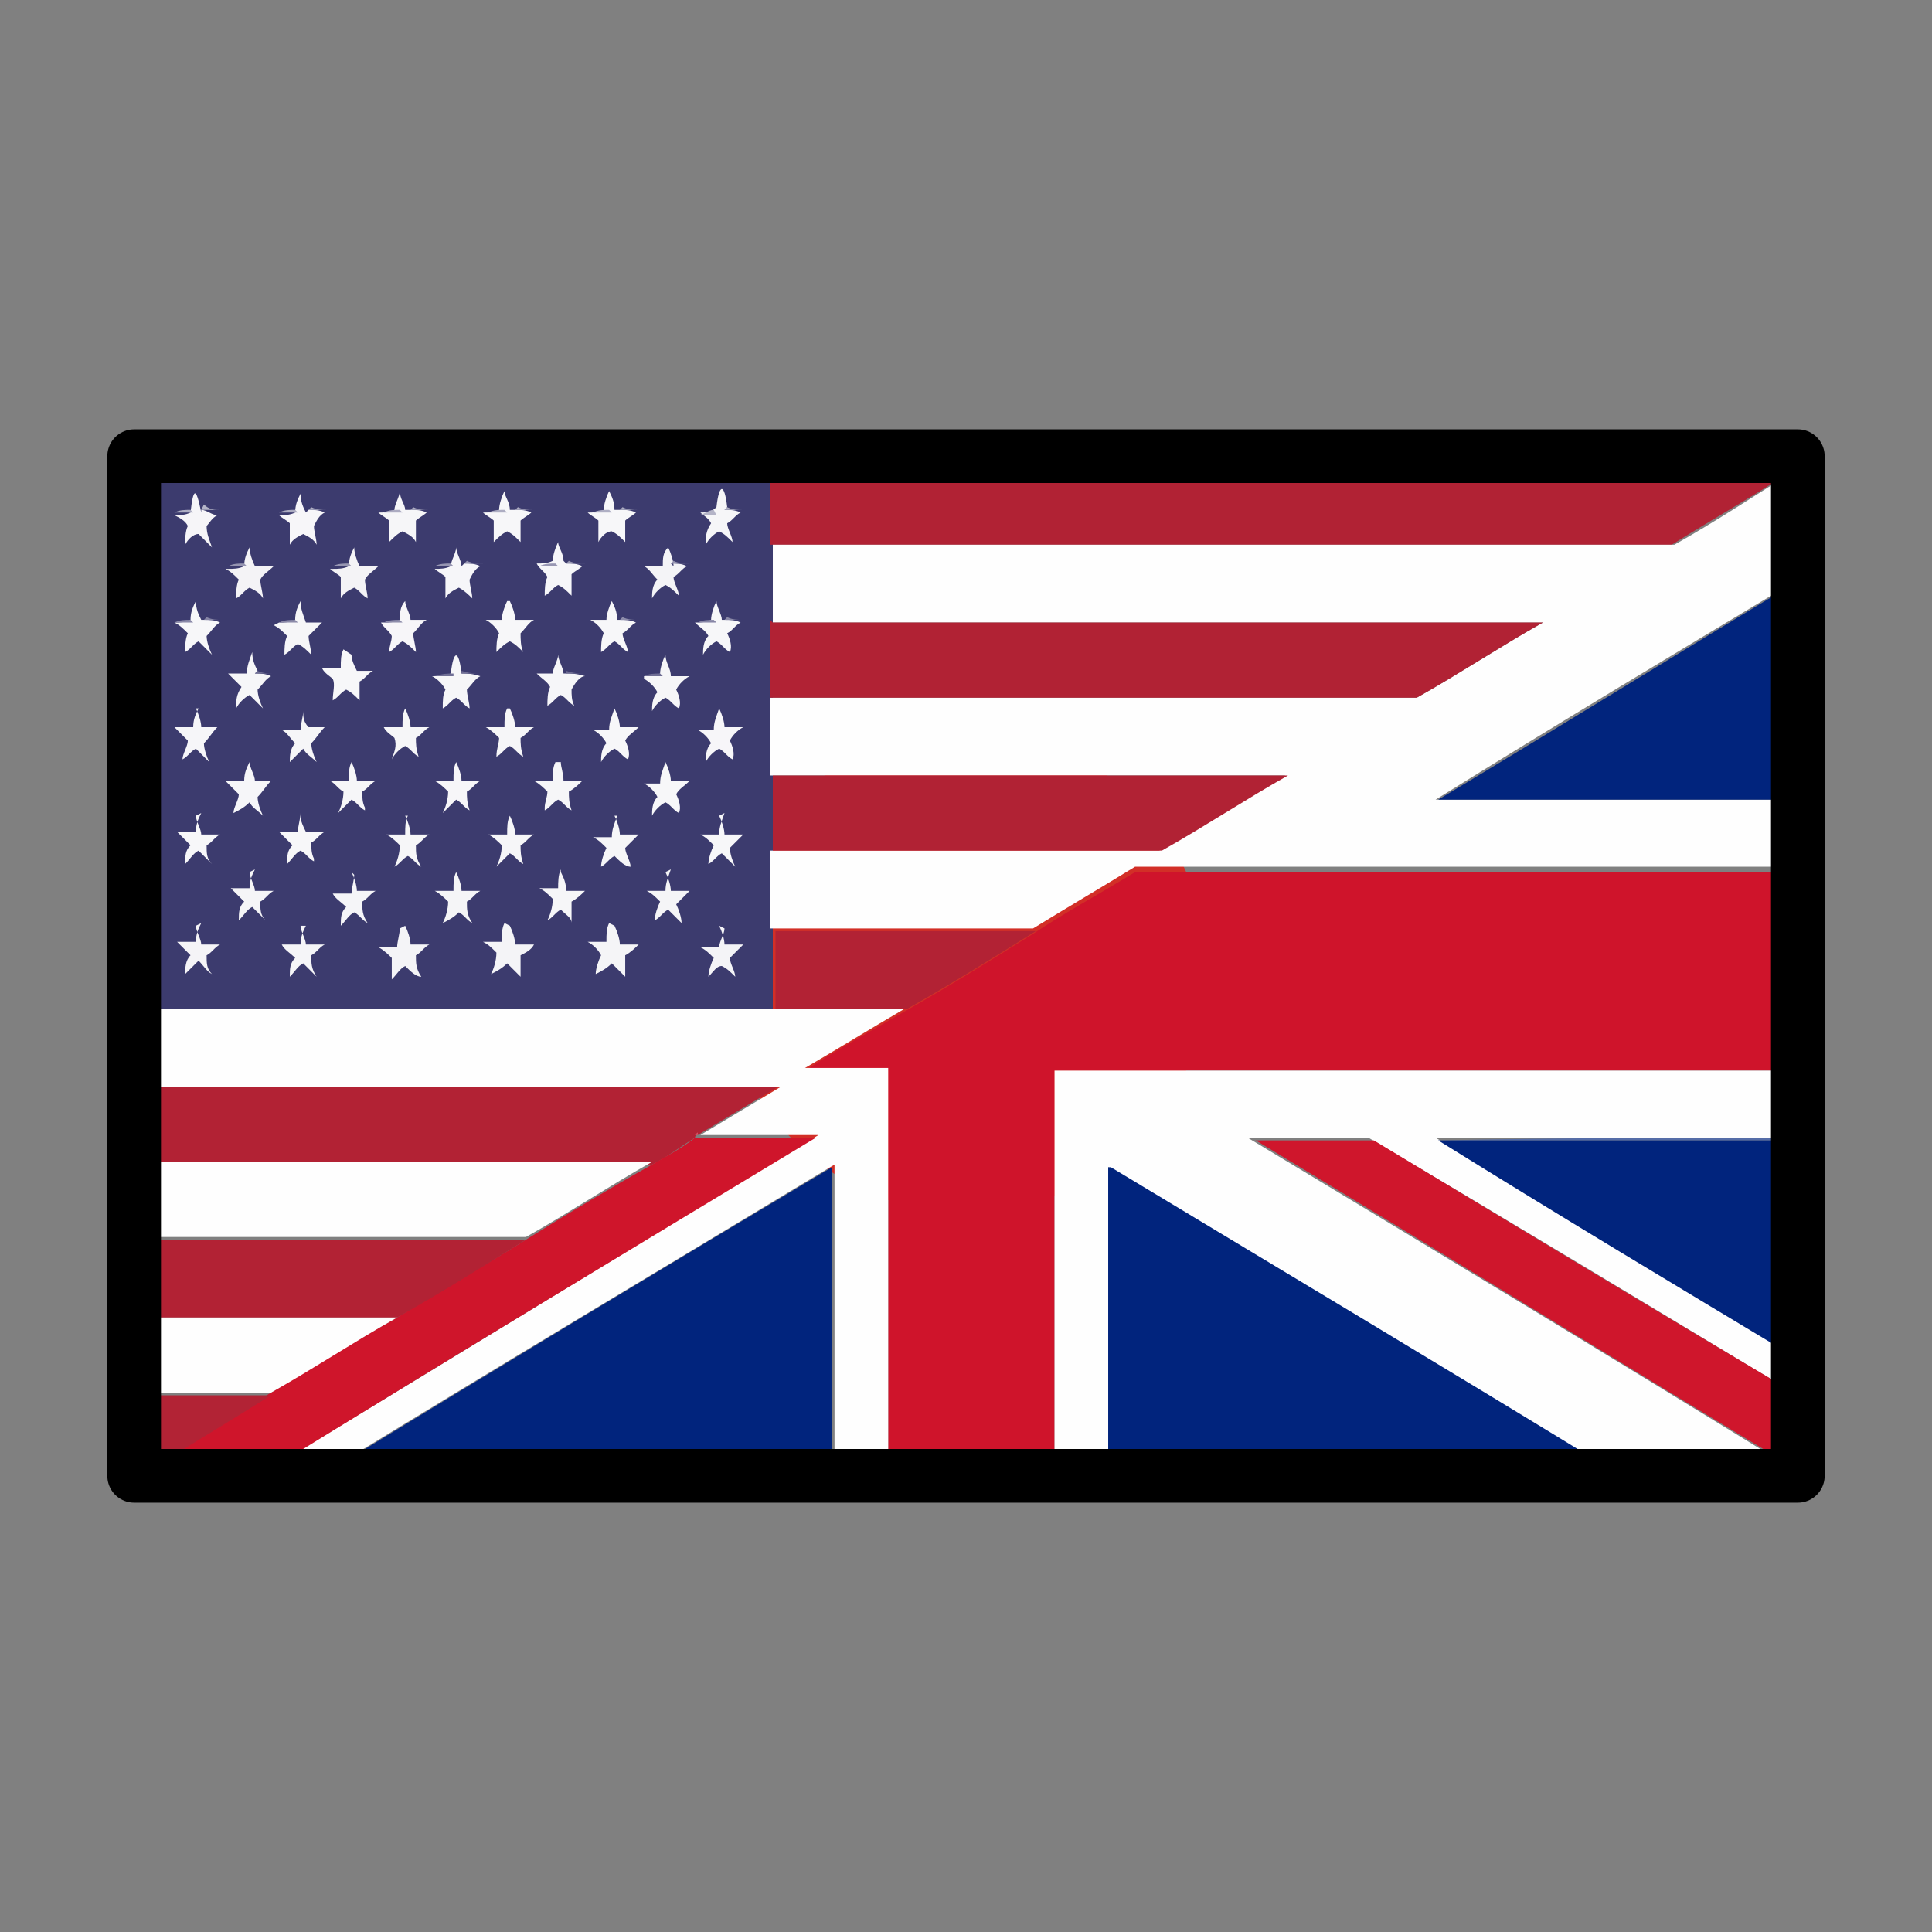 <?xml version="1.0" encoding="UTF-8"?>
<svg id="layer" xmlns="http://www.w3.org/2000/svg" version="1.1" viewBox="0 0 72 72">
  <rect x="0" y="0" width="72" height="72" fill="#808080" stroke="none"/>
  <!-- Generator: Adobe Illustrator 29.4.0, SVG Export Plug-In . SVG Version: 2.1.0 Build 152)  -->
  <defs>
    <style>
      .st0 {
        fill: #b4b4c7;
      }

      .st0, .st1, .st2, .st3, .st4, .st5, .st6, .st7, .st8, .st9, .st10, .st11, .st12, .st13, .st14, .st15, .st16, .st17, .st18, .st19, .st20, .st21, .st22, .st23, .st24, .st25, .st26, .st27, .st28, .st29, .st30, .st31, .st32, .st33, .st34, .st35, .st36, .st37, .st38, .st39, .st40, .st41, .st42, .st43, .st44 {
        fill-rule: evenodd;
      }

      .st1 {
        fill: #f6f6f9;
      }

      .st2 {
        fill: #de6272;
      }

      .st3 {
        fill: #3c3b6e;
      }

      .st4 {
        fill: #f7f7f9;
      }

      .st5 {
        fill: #01247d;
      }

      .st6 {
        fill: #8e8dab;
      }

      .st7 {
        fill: #cf162c;
      }

      .st8 {
        fill: #f4f3f6;
      }

      .st9 {
        fill: #afafc3;
      }

      .st10 {
        fill: #8d8caa;
      }

      .st11 {
        fill: #f7f6f9;
      }

      .st12 {
        fill: #fefefe;
      }

      .st45 {
        fill: #d22f27;
      }

      .st13 {
        fill: #9897b3;
      }

      .st14 {
        fill: #8b8aa8;
      }

      .st15 {
        fill: #cf152b;
      }

      .st16 {
        fill: #afafc4;
      }

      .st46 {
        fill: none;
        stroke: #000;
        stroke-linecap: round;
        stroke-linejoin: round;
        stroke-width: 2px;
      }

      .st17 {
        fill: #f5f5f8;
      }

      .st18 {
        fill: #f5f4f7;
      }

      .st19 {
        fill: #aeaec3;
      }

      .st20 {
        fill: #acacc1;
      }

      .st21 {
        fill: #6f6e94;
      }

      .st22 {
        fill: #b12234;
      }

      .st23 {
        fill: #b22335;
      }

      .st24 {
        fill: #556da8;
      }

      .st25 {
        fill: #8786a6;
      }

      .st26 {
        fill: #acabc1;
      }

      .st27 {
        fill: #f6f6f8;
      }

      .st28 {
        fill: #f4f4f7;
      }

      .st29 {
        fill: #cf142b;
      }

      .st30 {
        fill: #afaec3;
      }

      .st31 {
        fill: #717096;
      }

      .st32 {
        fill: #adadc2;
      }

      .st33 {
        fill: #f6f5f8;
      }

      .st34 {
        fill: #df6272;
      }

      .st35 {
        fill: #9594b0;
      }

      .st36 {
        fill: #8c8ba9;
      }

      .st37 {
        fill: #9796b2;
      }

      .st38 {
        fill: #9897b2;
      }

      .st39 {
        fill: #8a89a8;
      }

      .st40 {
        fill: #9695b1;
      }

      .st41 {
        fill: #b0b0c4;
      }

      .st42 {
        fill: #706f95;
      }

      .st43 {
        fill: #b22234;
      }

      .st44 {
        fill: #f5f5f7;
      }
    </style>
  </defs>
  <circle id="_日本のイースターエッグ" data-name="日本のイースターエッグ" class="st45" cx="36" cy="36.2" r="9"/>
  <g id="surface1">
    <path class="st3" d="M5.3,17.4h23.5v20.2H5.3v-20.2Z"/>
    <path class="st22" d="M28.8,17.4h38.2c-1.5,1-3.1,1.9-4.7,2.9-11.2,0-22.4,0-33.6,0v-2.9Z"/>
    <path class="st12" d="M67,17.4h0v4.2c-4.5,2.7-9,5.4-13.5,8.2,0,0,0,0-.1,0,4.6,0,9.1,0,13.7,0v2.5c-8.3,0-16.5,0-24.8,0-1.3.8-2.5,1.5-3.8,2.3h-9.8v-2.9c4.8,0,9.7,0,14.5,0,1.6-1,3.1-1.9,4.7-2.8-6.4,0-12.8,0-19.2,0v-2.9c8,0,16.1,0,24.1,0,1.6-.9,3.1-1.9,4.7-2.8-9.6,0-19.2,0-28.7,0v-2.9c11.2,0,22.4,0,33.6,0,1.6-.9,3.1-1.9,4.7-2.9Z"/>
    <path class="st33" d="M7.5,19c.2,0,.4.2.6.2-.2.1-.3.3-.4.4,0,.3.1.5.2.8-.2-.2-.3-.3-.5-.5-.2,0-.4.2-.5.4,0-.2,0-.5.1-.7-.1-.2-.3-.3-.5-.4.2,0,.4,0,.6-.1.1-.9.2-1,.4,0Z"/>
    <path class="st11" d="M11.5,19c.2,0,.4,0,.6.1-.2.1-.3.3-.4.5,0,.2.1.5.1.7-.1-.2-.3-.3-.5-.4-.2.1-.4.2-.5.4,0-.3,0-.5,0-.8-.1-.1-.3-.2-.4-.3.2,0,.4,0,.6-.1,0-.3.1-.5.2-.7,0,.3.1.5.2.7Z"/>
    <path class="st4" d="M23.1,19c.2,0,.4,0,.6.1-.1.1-.3.2-.4.3,0,.3,0,.5,0,.8-.2-.2-.3-.3-.5-.4-.2,0-.4.2-.5.4,0-.3,0-.5,0-.8-.1-.1-.3-.2-.4-.3.2,0,.4,0,.6-.1,0-.2.1-.5.2-.7.1.2.2.4.2.7Z"/>
    <path class="st27" d="M27,19c.2,0,.4,0,.6.1-.2.1-.3.3-.5.4,0,.2.2.5.2.7-.2-.2-.3-.3-.5-.4-.2.1-.4.3-.5.5,0-.3,0-.5.2-.8-.1-.2-.3-.3-.4-.4.2,0,.4,0,.6-.2.1-.9.3-.9.4,0Z"/>
    <path class="st27" d="M15.3,19c.2,0,.4,0,.6.1-.1.1-.3.2-.4.3,0,.3,0,.5,0,.8-.1-.2-.3-.3-.5-.4-.2.1-.3.2-.5.4,0-.3,0-.5,0-.8-.1-.1-.3-.2-.4-.3.2,0,.4,0,.6-.1,0-.2.2-.5.2-.7,0,.3.2.5.2.7Z"/>
    <path class="st4" d="M19.2,19c.2,0,.4,0,.6.1-.1.1-.3.2-.4.3,0,.3,0,.5,0,.8-.2-.2-.3-.3-.5-.4-.2.1-.3.2-.5.4,0-.3,0-.5,0-.8-.1-.1-.3-.2-.4-.3.2,0,.4,0,.6-.1,0-.2.1-.5.2-.7,0,.2.2.4.2.7Z"/>
    <path class="st19" d="M7.1,19c-.2,0-.4,0-.6.1,0,0,0,0,0,0,.2,0,.4,0,.7,0Z"/>
    <path class="st0" d="M7.5,19c.2,0,.5,0,.7,0,0,0,0,0,0,0-.2,0-.4,0-.6-.2Z"/>
    <path class="st20" d="M11,19c-.2,0-.4,0-.6.1,0,0,0,0,0,0,.2,0,.5,0,.7,0Z"/>
    <path class="st41" d="M11.5,19c.2,0,.4,0,.7,0,0,0,0,0,0,0-.2,0-.4,0-.6-.1Z"/>
    <path class="st26" d="M14.9,19c-.2,0-.4,0-.6.1,0,0,0,0,0,0,.2,0,.4,0,.7,0Z"/>
    <path class="st19" d="M15.3,19c.2,0,.4,0,.7,0,0,0,0,0,0,0-.2,0-.4,0-.6-.1Z"/>
    <path class="st32" d="M18.8,19c-.2,0-.4,0-.6.1,0,0,0,0,0,0,.2,0,.4,0,.7,0Z"/>
    <path class="st30" d="M19.2,19c.2,0,.5,0,.7,0,0,0,0,0,0,0-.2,0-.4,0-.6-.1Z"/>
    <path class="st16" d="M22.7,19c-.2,0-.4,0-.6.1,0,0,0,0,0,0,.2,0,.4,0,.7,0Z"/>
    <path class="st32" d="M23.1,19c.2,0,.5,0,.7,0,0,0,0,0,0,0-.2,0-.4,0-.6-.1Z"/>
    <path class="st0" d="M26.6,19c-.2,0-.4.2-.6.2,0,0,0,0,0,0,.2,0,.5,0,.7,0Z"/>
    <path class="st9" d="M27,19c.2,0,.4,0,.7,0,0,0,0,0,0,0-.2,0-.4,0-.6-.1Z"/>
    <path class="st8" d="M8.5,21.2c.2,0,.4,0,.6-.1,0-.3.1-.5.2-.7,0,.2.1.5.2.7.2,0,.5,0,.7,0-.2.2-.4.3-.5.5,0,.2.1.5.1.7-.1-.2-.3-.3-.5-.4-.2.1-.3.3-.5.4,0-.2,0-.5.1-.7-.2-.2-.3-.3-.5-.4Z"/>
    <path class="st8" d="M12.4,21.2c.2,0,.4,0,.6-.1,0-.3.1-.5.2-.7,0,.2.1.5.2.7.2,0,.5,0,.7,0-.2.2-.4.3-.5.5,0,.2.1.5.1.7-.2-.1-.3-.3-.5-.4-.2.1-.4.2-.5.4,0-.3,0-.5,0-.8-.1-.1-.3-.2-.4-.3Z"/>
    <path class="st28" d="M25,21c.2,0,.4,0,.6.1-.2.1-.3.3-.5.4,0,.2.2.5.2.7-.2-.2-.3-.3-.5-.4-.2.1-.4.3-.5.5,0-.2,0-.5.2-.7-.2-.2-.3-.4-.5-.5.2,0,.5,0,.7,0,0-.3,0-.5.2-.7.1.2.2.5.2.7Z"/>
    <path class="st1" d="M17.3,21c.2,0,.4,0,.6.1-.2.1-.3.3-.4.5,0,.2.1.5.1.7-.1-.1-.3-.3-.5-.4-.2.1-.4.2-.5.4,0-.3,0-.5,0-.8-.1-.1-.3-.2-.4-.3.2,0,.4,0,.6-.1,0-.2.2-.5.2-.7,0,.2.2.5.2.7Z"/>
    <path class="st1" d="M21.1,21c.2,0,.4,0,.6.1-.1.1-.3.2-.4.3,0,.3,0,.5,0,.8-.2-.2-.3-.3-.5-.4-.2.1-.3.3-.5.4,0-.2,0-.5.1-.7-.1-.2-.3-.3-.4-.5.2,0,.4,0,.6-.1,0-.2.1-.5.2-.7,0,.2.2.4.2.7Z"/>
    <path class="st35" d="M9.1,21c-.2,0-.4,0-.6.1,0,0,0,0,0,0,.2,0,.5,0,.7,0Z"/>
    <path class="st37" d="M13,21c-.2,0-.4,0-.6.1,0,0,0,0,0,0,.2,0,.5,0,.7,0Z"/>
    <path class="st40" d="M16.8,21c-.2,0-.4,0-.6.1,0,0,0,0,0,0,.2,0,.4,0,.7,0Z"/>
    <path class="st37" d="M17.3,21c.2,0,.4,0,.7,0,0,0,0,0,0,0-.2,0-.4,0-.6-.1Z"/>
    <path class="st13" d="M20.7,21c-.2,0-.4,0-.6.1,0,0,0,0,0,0,.2,0,.4,0,.7,0Z"/>
    <path class="st38" d="M21.1,21c.2,0,.5,0,.7,0,0,0,0,0,0,0-.2,0-.4,0-.6-.1Z"/>
    <path class="st40" d="M25,21c.2,0,.5,0,.7,0,0,0,0,0,0,0-.2,0-.4,0-.6-.1Z"/>
    <path class="st5" d="M67.1,21.6v8.2c-4.5,0-9,0-13.5,0,4.5-2.7,9-5.5,13.5-8.2Z"/>
    <path class="st4" d="M7.6,23.1c.2,0,.4,0,.6.1-.2.1-.3.3-.5.5,0,.2.1.5.2.7-.2-.2-.3-.3-.5-.5-.2.1-.3.3-.5.4,0-.2,0-.5.1-.7-.2-.2-.3-.3-.5-.4.2,0,.4,0,.6-.1,0-.3.1-.5.2-.7,0,.3.1.5.2.7Z"/>
    <path class="st27" d="M10.4,23.2c.2,0,.4,0,.6-.1,0-.3.1-.5.2-.7,0,.3.1.5.2.8.2,0,.4,0,.6,0-.2.2-.3.3-.5.5,0,.2.1.5.1.7-.2-.2-.3-.3-.5-.4-.2.1-.3.3-.5.4,0-.2,0-.5.1-.7-.2-.2-.3-.3-.5-.4Z"/>
    <path class="st4" d="M23.1,23.1c.2,0,.4,0,.6.1-.2.1-.3.3-.5.4,0,.2.2.5.2.7-.2-.1-.3-.3-.5-.4-.2.1-.3.3-.5.4,0-.2,0-.5.1-.7-.1-.2-.3-.4-.5-.5.2,0,.4,0,.6,0,0-.2.1-.5.2-.7.1.2.2.4.2.7Z"/>
    <path class="st4" d="M27,23.1c.2,0,.4,0,.6.1-.2.1-.3.3-.5.4.1.2.2.5.1.7-.2-.1-.3-.3-.5-.4-.2.1-.4.3-.5.5,0-.2,0-.5.2-.7-.1-.2-.3-.3-.5-.5.2,0,.4,0,.6-.1,0-.2.1-.5.2-.7,0,.2.2.5.2.7Z"/>
    <path class="st11" d="M14.3,23.2c.2,0,.4,0,.6-.1,0-.2,0-.5.2-.7,0,.2.2.5.2.7.2,0,.4,0,.6,0-.2.1-.3.3-.5.5,0,.2.1.5.1.7-.2-.2-.3-.3-.5-.4-.2.1-.3.3-.5.4,0,0,0,0,0,0,0-.2.1-.4.1-.6-.1-.2-.3-.3-.4-.5Z"/>
    <path class="st4" d="M19,22.4c.1.2.2.5.2.7.2,0,.4,0,.7,0-.2.1-.3.3-.5.5,0,.2,0,.5.1.7-.2-.2-.3-.3-.5-.4-.2.1-.3.2-.5.4,0-.2,0-.5.1-.7-.1-.2-.3-.4-.5-.5.2,0,.4,0,.6,0,0-.2.1-.5.2-.7Z"/>
    <path class="st39" d="M7.1,23.1c-.2,0-.4,0-.6.1,0,0,0,0,0,0,.2,0,.5,0,.7,0Z"/>
    <path class="st25" d="M7.6,23.1c.2,0,.4,0,.7,0,0,0,0,0,0,0-.2,0-.4,0-.6-.1Z"/>
    <path class="st36" d="M11,23.1c-.2,0-.4,0-.6.1,0,0,0,0,0,0,.2,0,.5,0,.7,0Z"/>
    <path class="st6" d="M14.9,23.1c-.2,0-.4,0-.6.1,0,0,0,0,0,0,.2,0,.5,0,.7,0Z"/>
    <path class="st10" d="M23.1,23.1c.2,0,.5,0,.7,0,0,0,0,0,0,0-.2,0-.4,0-.6-.1Z"/>
    <path class="st25" d="M26.6,23.1c-.2,0-.4,0-.6.1,0,0,0,0,0,0,.2,0,.4,0,.7,0Z"/>
    <path class="st14" d="M27,23.1c.2,0,.5,0,.7,0,0,0,0,0,0,0-.2,0-.4,0-.6-.1Z"/>
    <path class="st22" d="M28.8,23.2c9.6,0,19.2,0,28.7,0-1.6.9-3.1,1.9-4.7,2.8-8,0-16.1,0-24.1,0v-2.9Z"/>
    <path class="st27" d="M9.5,25.1c.2,0,.4,0,.6.1-.2.1-.3.3-.5.5,0,.2.1.5.2.7-.2-.2-.3-.3-.5-.5-.2.1-.4.3-.5.5,0-.3,0-.5.2-.8-.2-.2-.3-.3-.5-.5.2,0,.4,0,.7,0,0-.3.1-.5.2-.8,0,.3.1.5.2.7Z"/>
    <path class="st27" d="M24,25.2c.2,0,.4,0,.6-.1,0-.2.1-.5.2-.7,0,.3.2.5.2.8.2,0,.4,0,.7,0-.2.1-.4.3-.5.5.1.2.2.5.1.7-.2-.1-.3-.3-.5-.4-.2.1-.4.3-.5.5,0-.2,0-.5.2-.7-.1-.2-.3-.4-.5-.5Z"/>
    <path class="st4" d="M13.1,24.4s0,0,0,0c0,.2.1.4.2.6.2,0,.4,0,.6,0-.2.1-.3.3-.5.4,0,.2,0,.5,0,.7-.2-.2-.3-.3-.5-.4-.2.1-.3.3-.5.4h0c0-.3.1-.6,0-.8-.1-.1-.3-.2-.4-.4.2,0,.4,0,.7,0,0-.3,0-.5.1-.7Z"/>
    <path class="st27" d="M17.2,25.1c.2,0,.4,0,.7.1-.2.1-.3.3-.5.5,0,.2.1.5.1.7-.2-.1-.3-.3-.5-.4-.2.1-.3.3-.5.4h0c0-.3,0-.5.1-.7-.1-.2-.3-.4-.5-.5.2,0,.4,0,.7-.1.1-.9.3-.9.4,0Z"/>
    <path class="st1" d="M21.1,25.1c.2,0,.4,0,.7.1-.2,0-.4.3-.5.5,0,.2,0,.4.1.6,0,0,0,0,0,0-.2-.1-.3-.3-.5-.4-.2.1-.3.3-.5.4,0-.2,0-.5.1-.7-.1-.2-.3-.3-.5-.5.2,0,.4,0,.6,0,0-.2.2-.5.2-.7,0,.2.2.5.2.7Z"/>
    <path class="st42" d="M9.5,25.1c.2,0,.4,0,.7,0,0,0,0,0,0,0-.2,0-.4,0-.6-.1Z"/>
    <path class="st31" d="M16.9,25.1c-.2,0-.4,0-.7.1,0,0,0,0,0,0,.2,0,.5,0,.7,0Z"/>
    <path class="st31" d="M17.2,25.1c.2,0,.5,0,.7,0,0,0,0,0,0,0-.2,0-.4,0-.7-.1Z"/>
    <path class="st21" d="M21.1,25.1c.2,0,.5,0,.7,0,0,0,0,0,0,0-.2,0-.4,0-.7-.1Z"/>
    <path class="st21" d="M24.6,25.1c-.2,0-.4,0-.6.1,0,0,0,0,0,0,.2,0,.4,0,.7,0Z"/>
    <path class="st1" d="M7.3,26.4c.1.2.2.5.2.7h.6c-.2.2-.3.4-.5.6,0,.2.1.5.2.7-.2-.2-.3-.3-.5-.5-.2.1-.3.3-.5.4,0,0,0,0,0,0,0-.2.2-.5.2-.7-.2-.2-.3-.3-.5-.5.2,0,.4,0,.7,0,0-.3.1-.5.2-.7Z"/>
    <path class="st11" d="M26.8,26.4c.1.2.2.5.2.7.2,0,.4,0,.7,0-.2.1-.4.3-.5.5.1.2.2.5.1.7-.2-.1-.3-.3-.5-.4-.2.1-.4.3-.5.5,0-.2,0-.5.2-.7-.1-.2-.3-.4-.5-.5h.6c0-.3.1-.5.2-.8Z"/>
    <path class="st27" d="M11.2,26.4c0,0,0,0,.1.1,0,.2,0,.4.2.6h.6c-.2.2-.3.4-.5.6,0,.2.1.5.2.7-.2-.2-.4-.3-.5-.5-.2.2-.3.3-.5.5,0-.2,0-.5.2-.7-.2-.2-.3-.4-.5-.5.2,0,.4,0,.7,0,0-.2.1-.5.1-.7Z"/>
    <path class="st27" d="M15.1,26.4c.1.2.2.5.2.7.2,0,.4,0,.7,0-.2.1-.3.3-.5.4,0,.2,0,.4.1.7,0,0,0,0,0,0-.2-.1-.3-.3-.5-.4-.2.1-.4.3-.5.5,0,0,0,0,0,0,.1-.3.2-.5.1-.8-.1-.1-.3-.2-.4-.4.2,0,.4,0,.7,0,0-.3,0-.5.1-.7Z"/>
    <path class="st27" d="M19,26.4c.1.2.2.5.2.7.2,0,.4,0,.7,0-.2.1-.3.3-.5.4,0,.2,0,.4.1.7,0,0,0,0,0,0-.2-.1-.3-.3-.5-.4-.2.1-.3.3-.5.4h0c0-.3.1-.5.1-.7-.1-.1-.3-.3-.5-.4.2,0,.4,0,.7,0,0-.3,0-.5.1-.7Z"/>
    <path class="st4" d="M22.9,26.4c.1.2.2.5.2.7.2,0,.4,0,.7,0-.2.2-.4.3-.5.5.1.2.2.5.1.7-.2-.1-.3-.3-.5-.4-.2.1-.4.3-.5.5,0-.2,0-.5.2-.7-.1-.2-.3-.4-.5-.5h.6c0-.3.1-.5.2-.8Z"/>
    <path class="st1" d="M9.3,28.4c0,.2.2.5.2.7h.6c-.2.2-.3.4-.5.6,0,.2.1.5.2.7-.2-.2-.4-.3-.5-.5-.2.2-.4.3-.6.4,0-.2.2-.5.2-.7-.2-.2-.3-.3-.5-.5.2,0,.4,0,.7,0,0-.3.1-.5.2-.7Z"/>
    <path class="st27" d="M13.1,28.4c.1.2.2.5.2.7.2,0,.4,0,.7,0-.2.1-.3.3-.5.4,0,.2,0,.4.1.6,0,0,0,0,0,.1-.2-.1-.3-.3-.5-.4-.2.2-.3.3-.5.5,0,0,0,0,0,0,.1-.2.2-.5.2-.8-.2-.1-.3-.3-.5-.4.2,0,.4,0,.7,0,0-.3,0-.5.1-.7Z"/>
    <path class="st11" d="M17,28.4c.1.2.2.5.2.7.2,0,.4,0,.7,0-.2.1-.3.3-.5.4,0,.2,0,.4.1.7,0,0,0,0,0,0-.2-.1-.3-.3-.5-.4-.2.2-.3.3-.5.5,0,0,0,0,0,0,.1-.2.2-.5.2-.8-.1-.1-.3-.3-.5-.4.2,0,.4,0,.7,0,0-.3,0-.5.1-.7Z"/>
    <path class="st27" d="M20.9,28.4s0,0,0,0c0,.2.1.4.1.7.2,0,.4,0,.7,0-.1.1-.3.3-.5.4,0,.2,0,.4.1.7,0,0,0,0,0,0-.2-.1-.3-.3-.5-.4-.2.1-.3.3-.5.4,0,0,0,0,0-.1,0-.2.1-.4.1-.6-.1-.1-.3-.3-.5-.4.2,0,.4,0,.7,0,0-.3,0-.5.1-.7Z"/>
    <path class="st4" d="M24.8,28.4c.1.2.2.5.2.7.2,0,.4,0,.7,0-.2.2-.4.3-.5.5.1.2.2.5.1.7-.2-.1-.3-.3-.5-.4-.2.1-.4.3-.5.5,0-.2,0-.5.2-.7-.1-.2-.3-.4-.5-.5h.6c0-.3.1-.5.2-.8Z"/>
    <path class="st22" d="M28.8,28.9c6.4,0,12.8,0,19.2,0-1.6.9-3.1,1.9-4.7,2.8-4.8,0-9.7,0-14.5,0v-2.9Z"/>
    <path class="st24" d="M53.6,29.8c4.5,0,9,0,13.5,0h0c-4.6,0-9.1,0-13.7,0,0,0,0,0,.1,0Z"/>
    <path class="st4" d="M7.3,30.4c0,.2.2.5.2.7.2,0,.4,0,.7,0-.2.1-.3.3-.5.4,0,.3,0,.5.2.7,0,0,0,0,0,0-.2-.2-.3-.3-.5-.5-.2.1-.3.3-.5.5,0-.3,0-.5.2-.7-.2-.2-.3-.3-.5-.5.2,0,.4,0,.7,0,0-.3.1-.5.2-.7Z"/>
    <path class="st4" d="M11.2,30.4s0,0,0,0c0,.2.1.4.2.6.2,0,.4,0,.7,0-.2.1-.3.3-.5.4,0,.2,0,.4.1.6,0,0,0,0,0,.1-.2-.1-.3-.3-.5-.4-.2.1-.3.3-.5.5,0-.3,0-.5.2-.7-.2-.2-.3-.3-.5-.5.2,0,.4,0,.7,0,0-.2.1-.5.1-.7Z"/>
    <path class="st27" d="M15.1,30.4c.1.2.2.5.2.7.2,0,.5,0,.7,0-.2.1-.3.3-.5.4,0,.3,0,.5.2.8h0c-.2-.1-.3-.3-.5-.4-.2.1-.3.3-.5.4,0,0,0,0,0,0,.1-.2.2-.5.2-.8-.1-.1-.3-.3-.5-.4.2,0,.4,0,.7,0,0-.3,0-.5.1-.7Z"/>
    <path class="st27" d="M19,30.4c.1.2.2.5.2.7.2,0,.4,0,.7,0-.2.1-.3.3-.5.4,0,.2,0,.4.1.7,0,0,0,0,0,0-.2-.1-.3-.3-.5-.4-.2.2-.3.3-.5.5,0,0,0,0,0,0,.1-.2.2-.5.2-.8-.1-.1-.3-.3-.5-.4.2,0,.4,0,.7,0,0-.3,0-.5.1-.7Z"/>
    <path class="st27" d="M22.9,30.4c.1.2.2.5.2.7.2,0,.4,0,.7,0-.2.2-.3.3-.5.5,0,.2.2.5.2.7-.2,0-.4-.2-.6-.4-.2.1-.3.3-.5.4,0,0,0,0,0,0,0-.2.1-.5.2-.7-.2-.2-.3-.3-.5-.4h.7c0-.3.1-.5.2-.8Z"/>
    <path class="st4" d="M26.8,30.4c.1.2.2.5.2.7.2,0,.4,0,.7,0-.2.2-.3.3-.5.5,0,.2.1.5.2.7-.2-.2-.3-.3-.5-.5-.2.1-.3.3-.5.4,0,0,0,0,0,0,0-.2.1-.5.2-.7-.2-.2-.3-.3-.5-.4h.7c0-.3.1-.5.2-.8Z"/>
    <path class="st29" d="M67.1,32.4v7.5h-27.8v15h-6.2v-15c-1,0-2.1,0-3.1,0,1.2-.8,2.5-1.5,3.7-2.2,1.6-.9,3.2-1.9,4.8-2.9,1.2-.8,2.5-1.5,3.8-2.3,8.3,0,16.5,0,24.8,0Z"/>
    <path class="st44" d="M9.3,32.5c0,.2.2.5.2.7.2,0,.4,0,.7,0-.2.1-.3.3-.5.4,0,.3,0,.5.2.7,0,0,0,0,0,0-.2-.2-.3-.3-.5-.5-.2.1-.3.3-.5.5,0-.3,0-.5.2-.7-.2-.2-.3-.3-.5-.5.2,0,.4,0,.7,0,0-.3.1-.5.2-.7Z"/>
    <path class="st17" d="M13.1,32.5c.1.2.2.5.2.7.2,0,.5,0,.7,0-.2.1-.3.3-.5.4,0,.3,0,.5.2.8h0c-.2-.1-.3-.3-.5-.4-.2.1-.3.3-.5.5,0-.3,0-.5.2-.7-.2-.2-.4-.3-.5-.5.2,0,.4,0,.7,0,0-.2.1-.5.1-.7Z"/>
    <path class="st44" d="M17,32.5c.1.2.2.5.2.7.2,0,.4,0,.7,0-.2.1-.3.3-.5.4,0,.3,0,.5.2.8h0c-.2-.1-.3-.3-.5-.4-.2.2-.4.3-.6.4.1-.2.2-.5.2-.8-.1-.1-.3-.3-.5-.4.2,0,.4,0,.7,0,0-.3,0-.5.1-.7Z"/>
    <path class="st27" d="M20.9,32.5c.1.2.2.4.2.7.2,0,.4,0,.7,0-.1.1-.3.3-.5.4v.8c0-.2-.2-.3-.4-.5-.2.1-.3.3-.5.4,0,0,0,0,0,0,.1-.2.2-.5.2-.8-.2-.2-.3-.3-.5-.4.2,0,.5,0,.7,0,0-.2,0-.5.1-.7Z"/>
    <path class="st44" d="M24.8,32.5c.1.2.2.5.2.7.2,0,.4,0,.7,0-.2.2-.3.3-.5.5.1.2.2.5.2.7-.2-.2-.3-.3-.5-.5-.2.1-.3.3-.5.4,0,0,0,0,0,0,0-.2.1-.5.2-.7-.2-.2-.3-.3-.5-.4h.7c0-.3.1-.5.2-.8Z"/>
    <path class="st18" d="M7.3,34.5c0,.2.2.5.2.7.2,0,.4,0,.7,0-.2.1-.3.3-.5.4,0,.3,0,.5.2.7,0,0,0,0,0,0-.2-.1-.3-.3-.5-.5-.2.2-.3.3-.5.5,0-.2,0-.5.2-.7-.2-.2-.3-.3-.5-.5.2,0,.4,0,.7,0,0-.3.1-.5.2-.7Z"/>
    <path class="st17" d="M11.2,34.5c0,.2.2.5.2.7.2,0,.5,0,.7,0-.2.1-.3.3-.5.4,0,.3,0,.5.2.8,0,0,0,0,0,0-.2-.2-.3-.3-.5-.5-.2.1-.3.3-.5.5,0-.3,0-.5.2-.7-.2-.2-.4-.3-.5-.5.2,0,.4,0,.7,0,0-.3.1-.5.2-.7Z"/>
    <path class="st28" d="M15.1,34.5c.1.2.2.5.2.7.2,0,.5,0,.7,0-.2.1-.3.3-.5.4,0,.3,0,.5.2.8-.2,0-.4-.2-.6-.4-.2.1-.3.3-.5.5,0-.3,0-.5,0-.8-.1-.1-.3-.3-.5-.4.2,0,.4,0,.7,0,0-.2.1-.5.1-.7Z"/>
    <path class="st28" d="M19,34.5c.1.2.2.5.2.7.2,0,.4,0,.7,0-.1.2-.3.3-.5.4,0,.3,0,.5,0,.8-.2-.2-.3-.3-.5-.5-.2.2-.4.3-.6.4.1-.2.2-.5.2-.8-.2-.2-.3-.3-.5-.4.2,0,.5,0,.7,0,0-.3,0-.5.1-.7Z"/>
    <path class="st44" d="M22.9,34.5c.1.2.2.5.2.7.2,0,.4,0,.7,0-.1.1-.3.3-.5.4,0,.3,0,.5,0,.8-.2-.2-.3-.3-.5-.5-.2.2-.4.3-.6.4,0-.2.1-.5.2-.7-.1-.2-.3-.4-.5-.5.2,0,.5,0,.7,0,0-.3,0-.5.1-.7Z"/>
    <path class="st28" d="M26.8,34.5c.1.2.2.5.2.7.2,0,.4,0,.7,0-.2.2-.3.3-.5.5,0,.2.2.5.2.7-.2-.2-.3-.3-.5-.4-.2,0-.3.2-.5.4,0,0,0,0,0,0,0-.2.1-.5.2-.7-.2-.2-.3-.3-.5-.4.2,0,.4,0,.7,0,0-.2.2-.5.2-.7Z"/>
    <path class="st43" d="M28.8,34.7h9.8c-1.6,1-3.2,2-4.8,2.9-1.6,0-3.3,0-4.9,0v-2.9Z"/>
    <path class="st12" d="M5.3,37.6h23.5c1.7,0,3.3,0,4.9,0-1.2.7-2.5,1.5-3.7,2.2,1,0,2.1,0,3.1,0v15h-2c0-3.8,0-7.6,0-11.4,0,0,0,0,0,0-6.3,3.8-12.5,7.5-18.7,11.3h-2.3c6.8-4.1,13.6-8.3,20.4-12.4,0,0,0,0,.1,0-1.5,0-3,0-4.5,0,1-.6,2-1.2,3-1.8-7.9,0-15.8,0-23.7,0v-2.9Z"/>
    <path class="st12" d="M67.1,39.9v2.5c-4.6,0-9.1,0-13.7,0,0,0,0,0,.1,0,4.5,2.7,9,5.5,13.5,8.2v1.4c-5.3-3.2-10.6-6.4-16-9.6-1.5,0-3.1,0-4.6,0,0,0,0,0,.1,0,6.8,4.1,13.6,8.2,20.4,12.4h-6.9c-6.2-3.8-12.5-7.6-18.7-11.3,0,0,0,0,0,0,0,3.8,0,7.6,0,11.4h-2v-15h27.8Z"/>
    <path class="st43" d="M5.3,40.5c7.9,0,15.8,0,23.7,0-1,.6-2,1.2-3,1.8,0,0-.1,0-.1.1-.5.3-1,.7-1.6,1-6.3,0-12.6,0-19,0v-2.9Z"/>
    <path class="st2" d="M26,42.3c1.5,0,3,0,4.5,0,0,0,0,0-.1,0-1.5,0-3,0-4.5,0,0,0,0,0,.1-.1Z"/>
    <path class="st34" d="M51.1,42.4c-1.5,0-3,0-4.5,0,0,0,0,0-.1,0,1.5,0,3.1,0,4.6,0Z"/>
    <path class="st24" d="M67.1,42.4h0c-4.5,0-9,0-13.5.1,0,0,0,0-.1,0,4.6,0,9.1,0,13.7,0Z"/>
    <path class="st15" d="M25.9,42.4c1.5,0,3,0,4.5,0-6.8,4.1-13.6,8.2-20.4,12.4h-4.6c1.6-1,3.1-1.9,4.7-2.9,1.6-1,3.1-1.9,4.7-2.8,1.6-1,3.2-1.9,4.8-2.9,1.6-1,3.1-1.9,4.7-2.8.5-.3,1.1-.6,1.6-1Z"/>
    <path class="st7" d="M46.7,42.5c1.5,0,3,0,4.5,0,5.3,3.2,10.6,6.4,16,9.6v2.8h0c-6.8-4.1-13.6-8.3-20.4-12.4Z"/>
    <path class="st5" d="M53.6,42.5c4.5,0,9,0,13.5,0v8.2c-4.5-2.7-9-5.4-13.5-8.2Z"/>
    <path class="st12" d="M5.3,43.3c6.3,0,12.6,0,19,0-1.6.9-3.1,1.9-4.7,2.8H5.3v-2.9Z"/>
    <path class="st5" d="M31,43.5c0,3.8,0,7.6,0,11.3H12.3c6.2-3.8,12.5-7.6,18.7-11.3Z"/>
    <path class="st24" d="M31,43.5s0,0,0,0c0,3.8,0,7.6,0,11.4h0c0-3.8,0-7.6,0-11.3Z"/>
    <path class="st24" d="M41.4,43.5c0,3.8,0,7.6,0,11.3h0c0-3.8,0-7.6,0-11.4,0,0,0,0,0,0Z"/>
    <path class="st5" d="M41.4,43.5c6.3,3.8,12.5,7.5,18.7,11.3h-18.8c0-3.8,0-7.6,0-11.3Z"/>
    <path class="st43" d="M5.3,46.2h14.3c-1.6,1-3.2,2-4.8,2.9-3.1,0-6.3,0-9.5,0v-2.9Z"/>
    <path class="st12" d="M5.3,49.1c3.2,0,6.3,0,9.5,0-1.6.9-3.1,1.9-4.7,2.8h-4.8v-2.9Z"/>
    <path class="st23" d="M5.3,52h4.8c-1.6,1-3.1,1.9-4.7,2.9h0v-2.9Z"/>
  </g>
  <path id="path" class="st46" d="M5,17h62v38H5V17Z"/>
</svg>
